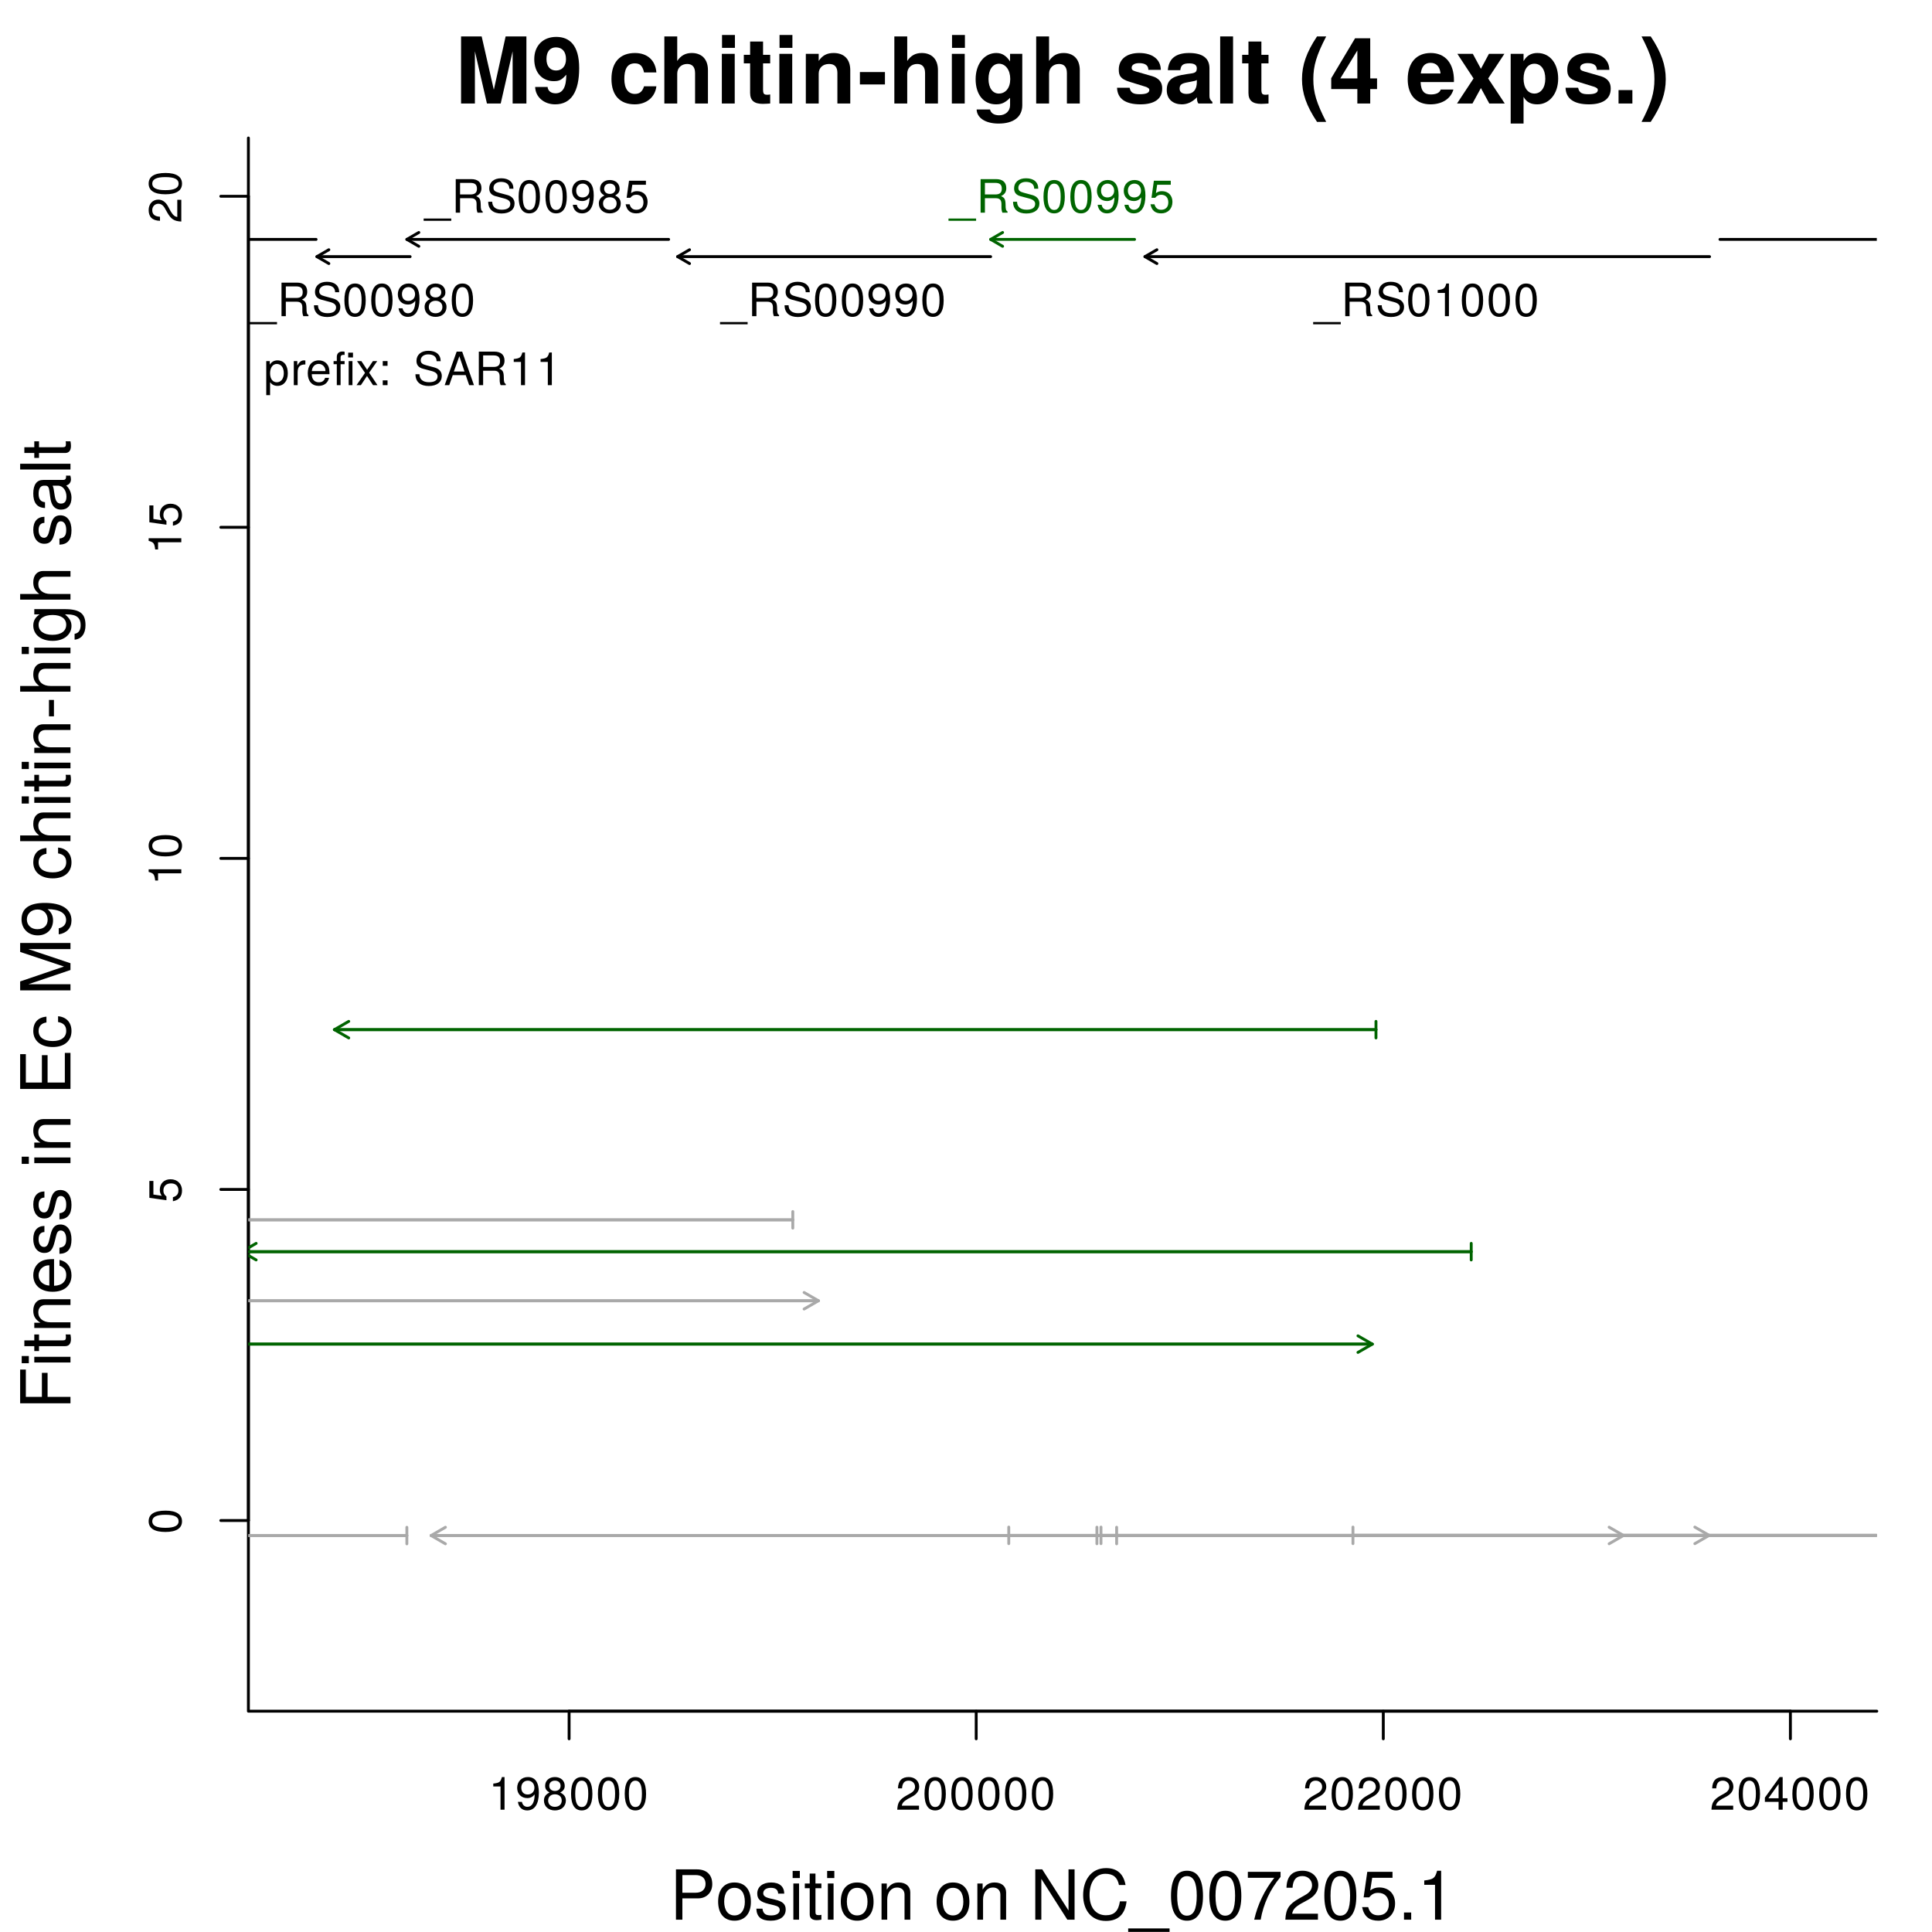 <?xml version="1.0" encoding="UTF-8"?>
<svg xmlns="http://www.w3.org/2000/svg" xmlns:xlink="http://www.w3.org/1999/xlink" width="504" height="504" viewBox="0 0 504 504">
<defs>
<g>
<g id="glyph-0-0">
<path d="M 4.156 0 L 4.156 -8.516 L 3.469 -8.516 C 3.094 -7.203 2.859 -7.016 1.219 -6.812 L 1.219 -6.062 L 3.109 -6.062 L 3.109 0 Z M 4.156 0 "/>
</g>
<g id="glyph-0-1">
<path d="M 6.109 -4.453 C 6.109 -7.109 5.188 -8.516 3.234 -8.516 C 1.625 -8.516 0.453 -7.359 0.453 -5.688 C 0.453 -4.109 1.531 -3.031 3.078 -3.031 C 3.875 -3.031 4.469 -3.328 5.016 -3.984 C 5 -1.906 4.328 -0.75 3.125 -0.75 C 2.375 -0.75 1.859 -1.219 1.688 -2.047 L 0.641 -2.047 C 0.844 -0.641 1.75 0.188 3.047 0.188 C 5.047 0.188 6.109 -1.516 6.109 -4.453 Z M 4.953 -5.719 C 4.953 -4.672 4.219 -3.969 3.188 -3.969 C 2.172 -3.969 1.531 -4.625 1.531 -5.766 C 1.531 -6.859 2.25 -7.578 3.234 -7.578 C 4.219 -7.578 4.953 -6.812 4.953 -5.719 Z M 4.953 -5.719 "/>
</g>
<g id="glyph-0-2">
<path d="M 6.156 -2.406 C 6.156 -3.344 5.672 -4.016 4.688 -4.469 C 5.562 -5 5.859 -5.438 5.859 -6.234 C 5.859 -7.578 4.812 -8.516 3.297 -8.516 C 1.797 -8.516 0.75 -7.578 0.75 -6.234 C 0.75 -5.453 1.031 -5.016 1.891 -4.469 C 0.922 -4.016 0.438 -3.344 0.438 -2.406 C 0.438 -0.859 1.625 0.188 3.297 0.188 C 4.984 0.188 6.156 -0.859 6.156 -2.406 Z M 4.781 -6.219 C 4.781 -5.422 4.188 -4.891 3.297 -4.891 C 2.406 -4.891 1.828 -5.422 1.828 -6.234 C 1.828 -7.047 2.406 -7.578 3.297 -7.578 C 4.203 -7.578 4.781 -7.047 4.781 -6.219 Z M 5.078 -2.391 C 5.078 -1.375 4.359 -0.75 3.281 -0.75 C 2.25 -0.75 1.531 -1.391 1.531 -2.391 C 1.531 -3.391 2.25 -4.016 3.297 -4.016 C 4.359 -4.016 5.078 -3.391 5.078 -2.391 Z M 5.078 -2.391 "/>
</g>
<g id="glyph-0-3">
<path d="M 6.078 -4.094 C 6.078 -7.047 5.141 -8.516 3.297 -8.516 C 1.469 -8.516 0.516 -7.016 0.516 -4.156 C 0.516 -1.297 1.469 0.188 3.297 0.188 C 5.094 0.188 6.078 -1.297 6.078 -4.094 Z M 5 -4.188 C 5 -1.781 4.453 -0.703 3.281 -0.703 C 2.156 -0.703 1.594 -1.828 1.594 -4.156 C 1.594 -6.484 2.156 -7.578 3.297 -7.578 C 4.438 -7.578 5 -6.469 5 -4.188 Z M 5 -4.188 "/>
</g>
<g id="glyph-0-4">
<path d="M 6.125 -6.016 C 6.125 -7.453 5.016 -8.516 3.406 -8.516 C 1.672 -8.516 0.656 -7.625 0.594 -5.562 L 1.656 -5.562 C 1.734 -6.984 2.328 -7.578 3.375 -7.578 C 4.328 -7.578 5.047 -6.906 5.047 -5.984 C 5.047 -5.312 4.656 -4.734 3.906 -4.312 L 2.797 -3.688 C 1.016 -2.672 0.5 -1.875 0.406 0 L 6.078 0 L 6.078 -1.047 L 1.594 -1.047 C 1.703 -1.734 2.094 -2.188 3.125 -2.797 L 4.328 -3.438 C 5.516 -4.078 6.125 -4.969 6.125 -6.016 Z M 6.125 -6.016 "/>
</g>
<g id="glyph-0-5">
<path d="M 6.234 -2.047 L 6.234 -2.984 L 4.984 -2.984 L 4.984 -8.516 L 4.203 -8.516 L 0.344 -3.156 L 0.344 -2.047 L 3.922 -2.047 L 3.922 0 L 4.984 0 L 4.984 -2.047 Z M 3.922 -2.984 L 1.266 -2.984 L 3.922 -6.703 Z M 3.922 -2.984 "/>
</g>
<g id="glyph-0-6">
<path d="M 6.938 2.125 L 6.938 1.531 L -0.266 1.531 L -0.266 2.125 Z M 6.938 2.125 "/>
</g>
<g id="glyph-0-7">
<path d="M 8.141 0 L 8.141 -0.281 C 7.734 -0.562 7.625 -0.875 7.625 -2.047 C 7.594 -3.484 7.375 -3.906 6.438 -4.312 C 7.422 -4.797 7.812 -5.406 7.812 -6.406 C 7.812 -7.922 6.859 -8.75 5.141 -8.75 L 1.109 -8.75 L 1.109 0 L 2.234 0 L 2.234 -3.766 L 5.109 -3.766 C 6.094 -3.766 6.562 -3.281 6.547 -2.203 L 6.547 -1.422 C 6.531 -0.891 6.641 -0.359 6.797 0 Z M 6.641 -6.25 C 6.641 -5.219 6.125 -4.75 4.938 -4.75 L 2.234 -4.75 L 2.234 -7.766 L 4.938 -7.766 C 6.188 -7.766 6.641 -7.234 6.641 -6.25 Z M 6.641 -6.25 "/>
</g>
<g id="glyph-0-8">
<path d="M 7.453 -2.406 C 7.453 -3.484 6.781 -4.266 5.594 -4.594 L 3.391 -5.188 C 2.344 -5.453 1.953 -5.812 1.953 -6.484 C 1.953 -7.375 2.734 -8.031 3.906 -8.031 C 5.297 -8.031 6.094 -7.391 6.094 -6.25 L 7.156 -6.25 C 7.156 -7.969 5.969 -8.969 3.953 -8.969 C 2.031 -8.969 0.844 -7.906 0.844 -6.328 C 0.844 -5.25 1.406 -4.578 2.562 -4.281 L 4.734 -3.703 C 5.828 -3.422 6.344 -2.969 6.344 -2.297 C 6.344 -1.328 5.609 -0.766 4.109 -0.766 C 2.453 -0.766 1.625 -1.594 1.625 -2.844 L 0.578 -2.844 C 0.578 -0.781 1.969 0.219 4.031 0.219 C 6.25 0.219 7.453 -0.844 7.453 -2.406 Z M 7.453 -2.406 "/>
</g>
<g id="glyph-0-9">
<path d="M 6.156 -2.812 C 6.156 -4.5 5.047 -5.609 3.406 -5.609 C 2.812 -5.609 2.328 -5.453 1.844 -5.094 L 2.172 -7.281 L 5.719 -7.281 L 5.719 -8.328 L 1.312 -8.328 L 0.688 -3.875 L 1.656 -3.875 C 2.141 -4.469 2.562 -4.672 3.219 -4.672 C 4.359 -4.672 5.078 -3.938 5.078 -2.672 C 5.078 -1.453 4.375 -0.75 3.219 -0.75 C 2.297 -0.75 1.734 -1.219 1.469 -2.188 L 0.422 -2.188 C 0.766 -0.484 1.734 0.188 3.234 0.188 C 4.953 0.188 6.156 -1.016 6.156 -2.812 Z M 6.156 -2.812 "/>
</g>
<g id="glyph-0-10">
<path d="M 6.281 -3.078 C 6.281 -5.203 5.25 -6.469 3.578 -6.469 C 2.719 -6.469 2.047 -6.078 1.578 -5.344 L 1.578 -6.281 L 0.656 -6.281 L 0.656 2.609 L 1.656 2.609 L 1.656 -0.75 C 2.188 -0.109 2.766 0.188 3.594 0.188 C 5.203 0.188 6.281 -1.078 6.281 -3.078 Z M 5.234 -3.109 C 5.234 -1.688 4.5 -0.75 3.406 -0.75 C 2.359 -0.75 1.656 -1.625 1.656 -3.094 C 1.656 -4.578 2.359 -5.531 3.406 -5.531 C 4.516 -5.531 5.234 -4.609 5.234 -3.109 Z M 5.234 -3.109 "/>
</g>
<g id="glyph-0-11">
<path d="M 3.859 -5.406 L 3.859 -6.438 C 3.688 -6.453 3.594 -6.469 3.469 -6.469 C 2.812 -6.469 2.328 -6.078 1.75 -5.141 L 1.75 -6.281 L 0.844 -6.281 L 0.844 0 L 1.844 0 L 1.844 -3.266 C 1.844 -4.688 2.297 -5.391 3.859 -5.406 Z M 3.859 -5.406 "/>
</g>
<g id="glyph-0-12">
<path d="M 6.156 -2.859 C 6.156 -3.766 6.078 -4.344 5.906 -4.812 C 5.5 -5.844 4.531 -6.469 3.359 -6.469 C 1.609 -6.469 0.484 -5.172 0.484 -3.109 C 0.484 -1.047 1.578 0.188 3.344 0.188 C 4.781 0.188 5.766 -0.641 6.031 -1.906 L 5.016 -1.906 C 4.734 -1.078 4.172 -0.75 3.375 -0.75 C 2.328 -0.75 1.547 -1.422 1.531 -2.859 Z M 5.094 -3.75 C 5.094 -3.75 5.094 -3.703 5.078 -3.672 L 1.547 -3.672 C 1.625 -4.781 2.344 -5.547 3.344 -5.547 C 4.328 -5.547 5.094 -4.734 5.094 -3.75 Z M 5.094 -3.75 "/>
</g>
<g id="glyph-0-13">
<path d="M 3.094 -5.469 L 3.094 -6.281 L 2.047 -6.281 L 2.047 -7.266 C 2.047 -7.688 2.297 -7.906 2.75 -7.906 C 2.828 -7.906 2.875 -7.906 3.094 -7.891 L 3.094 -8.719 C 2.875 -8.766 2.734 -8.781 2.531 -8.781 C 1.609 -8.781 1.062 -8.25 1.062 -7.359 L 1.062 -6.281 L 0.219 -6.281 L 0.219 -5.469 L 1.062 -5.469 L 1.062 0 L 2.047 0 L 2.047 -5.469 Z M 5.141 0 L 5.141 -6.281 L 4.156 -6.281 L 4.156 0 Z M 5.281 -7.234 L 5.281 -8.484 L 4.031 -8.484 L 4.031 -7.234 Z M 5.281 -7.234 "/>
</g>
<g id="glyph-0-14">
<path d="M 5.672 0 L 3.5 -3.25 L 5.609 -6.281 L 4.484 -6.281 L 2.969 -4.016 L 1.469 -6.281 L 0.328 -6.281 L 2.422 -3.203 L 0.203 0 L 1.344 0 L 2.938 -2.406 L 4.516 0 Z M 5.672 0 "/>
</g>
<g id="glyph-0-15">
<path d="M 2.297 0 L 2.297 -1.25 L 1.047 -1.25 L 1.047 0 Z M 2.297 -5.047 L 2.297 -6.281 L 1.047 -6.281 L 1.047 -5.047 Z M 2.297 -5.047 "/>
</g>
<g id="glyph-0-16">
</g>
<g id="glyph-0-17">
<path d="M 7.844 0 L 4.766 -8.75 L 3.328 -8.75 L 0.203 0 L 1.391 0 L 2.312 -2.625 L 5.688 -2.625 L 6.594 0 Z M 5.375 -3.562 L 2.594 -3.562 L 4.031 -7.547 Z M 5.375 -3.562 "/>
</g>
<g id="glyph-1-0">
<path d="M -4.094 -6.078 C -7.047 -6.078 -8.516 -5.141 -8.516 -3.297 C -8.516 -1.469 -7.016 -0.516 -4.156 -0.516 C -1.297 -0.516 0.188 -1.469 0.188 -3.297 C 0.188 -5.094 -1.297 -6.078 -4.094 -6.078 Z M -4.188 -5 C -1.781 -5 -0.703 -4.453 -0.703 -3.281 C -0.703 -2.156 -1.828 -1.594 -4.156 -1.594 C -6.484 -1.594 -7.578 -2.156 -7.578 -3.297 C -7.578 -4.438 -6.469 -5 -4.188 -5 Z M -4.188 -5 "/>
</g>
<g id="glyph-1-1">
<path d="M -2.812 -6.156 C -4.5 -6.156 -5.609 -5.047 -5.609 -3.406 C -5.609 -2.812 -5.453 -2.328 -5.094 -1.844 L -7.281 -2.172 L -7.281 -5.719 L -8.328 -5.719 L -8.328 -1.312 L -3.875 -0.688 L -3.875 -1.656 C -4.469 -2.141 -4.672 -2.562 -4.672 -3.219 C -4.672 -4.359 -3.938 -5.078 -2.672 -5.078 C -1.453 -5.078 -0.75 -4.375 -0.75 -3.219 C -0.75 -2.297 -1.219 -1.734 -2.188 -1.469 L -2.188 -0.422 C -0.484 -0.766 0.188 -1.734 0.188 -3.234 C 0.188 -4.953 -1.016 -6.156 -2.812 -6.156 Z M -2.812 -6.156 "/>
</g>
<g id="glyph-1-2">
<path d="M 0 -4.156 L -8.516 -4.156 L -8.516 -3.469 C -7.203 -3.094 -7.016 -2.859 -6.812 -1.219 L -6.062 -1.219 L -6.062 -3.109 L 0 -3.109 Z M 0 -4.156 "/>
</g>
<g id="glyph-1-3">
<path d="M -6.016 -6.125 C -7.453 -6.125 -8.516 -5.016 -8.516 -3.406 C -8.516 -1.672 -7.625 -0.656 -5.562 -0.594 L -5.562 -1.656 C -6.984 -1.734 -7.578 -2.328 -7.578 -3.375 C -7.578 -4.328 -6.906 -5.047 -5.984 -5.047 C -5.312 -5.047 -4.734 -4.656 -4.312 -3.906 L -3.688 -2.797 C -2.672 -1.016 -1.875 -0.5 0 -0.406 L 0 -6.078 L -1.047 -6.078 L -1.047 -1.594 C -1.734 -1.703 -2.188 -2.094 -2.797 -3.125 L -3.438 -4.328 C -4.078 -5.516 -4.969 -6.125 -6.016 -6.125 Z M -6.016 -6.125 "/>
</g>
<g id="glyph-2-0">
<path d="M 18.625 0 L 18.625 -17.5 L 13.203 -17.5 L 10.125 -3.578 L 6.953 -17.5 L 1.578 -17.5 L 1.578 0 L 5.188 0 L 5.188 -13.625 L 8.328 0 L 11.922 0 L 15.031 -13.625 L 15.031 0 Z M 18.625 0 "/>
</g>
<g id="glyph-2-1">
<path d="M 12.391 -9.234 C 12.391 -15.188 9.891 -17.375 6.406 -17.375 C 3 -17.375 0.672 -15.125 0.672 -11.562 C 0.672 -8.062 2.734 -5.828 5.766 -5.828 C 7.266 -5.828 7.844 -6.188 9.031 -7.516 C 9.031 -4.266 8.109 -2.656 6.219 -2.656 C 5.047 -2.656 4.219 -3.312 4.156 -4.312 L 0.906 -4.312 C 0.984 -1.703 3.188 0.219 6.125 0.219 C 10.391 0.219 12.391 -3.219 12.391 -9.234 Z M 8.953 -11.562 C 8.953 -9.703 7.891 -8.609 6.359 -8.609 C 4.828 -8.609 3.859 -9.672 3.859 -11.609 C 3.859 -13.578 4.828 -14.641 6.312 -14.641 C 7.938 -14.641 8.953 -13.562 8.953 -11.562 Z M 8.953 -11.562 "/>
</g>
<g id="glyph-2-2">
</g>
<g id="glyph-2-3">
<path d="M 12.531 -4.484 L 9.312 -4.484 C 8.875 -3.141 8.203 -2.5 6.906 -2.5 C 5.203 -2.5 4.172 -3.859 4.172 -6.391 C 4.172 -8.766 4.797 -10.469 6.906 -10.469 C 8.281 -10.469 8.922 -9.812 9.312 -8.109 L 12.531 -8.109 C 12.281 -11.281 10.172 -13.172 6.938 -13.172 C 3.078 -13.172 0.812 -10.797 0.812 -6.391 C 0.812 -2.109 3.047 0.219 6.891 0.219 C 10.031 0.219 12.219 -1.734 12.531 -4.484 Z M 12.531 -4.484 "/>
</g>
<g id="glyph-2-4">
<path d="M 12.984 0 L 12.984 -8.688 C 12.984 -11.719 11.203 -13.172 8.766 -13.172 C 7.109 -13.172 5.906 -12.5 4.969 -11.094 L 4.969 -17.5 L 1.609 -17.5 L 1.609 0 L 4.969 0 L 4.969 -7.781 C 4.969 -9.266 6.047 -10.312 7.562 -10.312 C 8.766 -10.312 9.625 -9.672 9.625 -7.922 L 9.625 0 Z M 12.984 0 "/>
</g>
<g id="glyph-2-5">
<path d="M 4.969 0 L 4.969 -12.953 L 1.609 -12.953 L 1.609 0 Z M 5.016 -14.516 L 5.016 -17.875 L 1.656 -17.875 L 1.656 -14.516 Z M 5.016 -14.516 "/>
</g>
<g id="glyph-2-6">
<path d="M 7.219 0 L 7.219 -2.359 C 6.891 -2.297 6.703 -2.281 6.453 -2.281 C 5.562 -2.281 5.359 -2.547 5.359 -3.703 L 5.359 -10.469 L 7.219 -10.469 L 7.219 -12.703 L 5.359 -12.703 L 5.359 -16.172 L 1.984 -16.172 L 1.984 -12.703 L 0.344 -12.703 L 0.344 -10.469 L 1.984 -10.469 L 1.984 -2.781 C 1.984 -0.75 3.078 0.094 5.281 0.094 C 6.031 0.094 6.625 0.031 7.219 0 Z M 7.219 0 "/>
</g>
<g id="glyph-2-7">
<path d="M 13.109 0 L 13.109 -8.688 C 13.109 -11.547 11.516 -13.172 8.766 -13.172 C 7.016 -13.172 5.828 -12.531 4.875 -11.094 L 4.875 -12.953 L 1.516 -12.953 L 1.516 0 L 4.875 0 L 4.875 -7.781 C 4.875 -9.312 5.953 -10.312 7.578 -10.312 C 9.031 -10.312 9.75 -9.531 9.75 -7.984 L 9.75 0 Z M 13.109 0 "/>
</g>
<g id="glyph-2-8">
<path d="M 7.156 -4.969 L 7.156 -8.203 L 0.625 -8.203 L 0.625 -4.969 Z M 7.156 -4.969 "/>
</g>
<g id="glyph-2-9">
<path d="M 12.984 0.438 L 12.984 -12.953 L 9.797 -12.953 L 9.797 -10.969 C 8.781 -12.5 7.688 -13.172 6.188 -13.172 C 3.125 -13.172 0.812 -10.344 0.812 -6.344 C 0.812 -2.297 2.922 0.219 6.125 0.219 C 7.625 0.219 8.547 -0.234 9.797 -1.484 L 9.797 0.438 C 9.797 1.984 8.609 3.078 6.938 3.078 C 5.656 3.078 4.828 2.547 4.562 1.562 L 1.078 1.562 C 1.125 3.672 3.266 5.234 6.812 5.234 C 10.734 5.234 12.984 3.484 12.984 0.438 Z M 9.844 -6.391 C 9.844 -4.031 8.609 -2.594 6.859 -2.594 C 5.281 -2.594 4.172 -4.031 4.172 -6.391 C 4.172 -8.828 5.281 -10.375 6.906 -10.375 C 8.594 -10.375 9.844 -8.781 9.844 -6.391 Z M 9.844 -6.391 "/>
</g>
<g id="glyph-2-10">
<path d="M 12.484 -3.844 L 12.484 -4.016 C 12.484 -5.5 11.641 -6.594 9.938 -7.109 L 5.688 -8.328 C 4.75 -8.594 4.516 -8.812 4.516 -9.344 C 4.516 -10.062 5.281 -10.531 6.453 -10.531 C 8.062 -10.531 8.859 -9.953 8.875 -8.781 L 12.125 -8.781 C 12.078 -11.516 9.953 -13.172 6.484 -13.172 C 3.188 -13.172 1.156 -11.516 1.156 -8.859 C 1.156 -7.266 1.578 -6.406 3.984 -5.656 L 7.984 -4.422 C 8.828 -4.156 9.125 -3.891 9.125 -3.531 C 9.125 -2.734 8.188 -2.422 6.625 -2.422 C 5.094 -2.422 4.266 -2.719 3.984 -4.109 L 0.703 -4.109 C 0.797 -1.266 2.875 0.219 6.812 0.219 C 10.469 0.219 12.484 -1.219 12.484 -3.844 Z M 12.484 -3.844 "/>
</g>
<g id="glyph-2-11">
<path d="M 12.578 0 L 12.578 -0.406 C 11.969 -0.953 11.812 -1.312 11.812 -1.984 L 11.812 -9.188 C 11.812 -11.828 10.016 -13.172 6.5 -13.172 C 3 -13.172 1.172 -11.688 0.953 -8.688 L 4.203 -8.688 C 4.375 -10.031 4.922 -10.469 6.578 -10.469 C 7.875 -10.469 8.516 -10.031 8.516 -9.172 C 8.516 -7.797 7.516 -7.938 5.828 -7.656 L 4.484 -7.422 C 1.922 -6.953 0.672 -5.859 0.672 -3.5 C 0.672 -0.984 2.453 0.219 4.609 0.219 C 6.047 0.219 7.375 -0.406 8.547 -1.625 C 8.547 -0.953 8.609 -0.391 8.922 0 Z M 8.516 -5.547 C 8.516 -3.594 7.562 -2.5 5.859 -2.5 C 4.734 -2.5 4.031 -2.922 4.031 -3.891 C 4.031 -4.875 4.562 -5.234 5.953 -5.5 L 7.109 -5.719 C 7.984 -5.875 8.141 -5.922 8.516 -6.125 Z M 8.516 -5.547 "/>
</g>
<g id="glyph-2-12">
<path d="M 4.969 0 L 4.969 -17.5 L 1.609 -17.5 L 1.609 0 Z M 4.969 0 "/>
</g>
<g id="glyph-2-13">
<path d="M 7.266 4.797 C 4.734 -0.141 3.906 -2.828 3.906 -6.359 C 3.906 -9.859 4.734 -12.594 7.266 -17.5 L 4.875 -17.5 C 2.109 -13.344 0.953 -10.031 0.953 -6.359 C 0.953 -2.656 2.109 0.641 4.875 4.797 Z M 7.266 4.797 "/>
</g>
<g id="glyph-2-14">
<path d="M 12.531 -3.766 L 12.531 -6.547 L 10.75 -6.547 L 10.75 -17.016 L 6.797 -17.016 L 0.578 -6.594 L 0.578 -3.766 L 7.391 -3.766 L 7.391 0 L 10.75 0 L 10.75 -3.766 Z M 7.391 -6.547 L 2.953 -6.547 L 7.391 -13.828 Z M 7.391 -6.547 "/>
</g>
<g id="glyph-2-15">
<path d="M 12.594 -6 C 12.594 -10.469 10.344 -13.172 6.531 -13.172 C 2.812 -13.172 0.531 -10.656 0.531 -6.312 C 0.531 -2.156 2.781 0.219 6.453 0.219 C 9.359 0.219 11.719 -1.109 12.453 -3.641 L 9.141 -3.641 C 8.859 -2.719 7.797 -2.359 6.578 -2.359 C 4.984 -2.359 3.984 -3.078 3.891 -5.594 L 12.578 -5.594 Z M 9.094 -7.828 L 3.938 -7.828 C 4.156 -9.625 4.984 -10.609 6.484 -10.609 C 7.922 -10.609 8.922 -9.672 9.094 -7.828 Z M 9.094 -7.828 "/>
</g>
<g id="glyph-2-16">
<path d="M 12.844 0 L 8.516 -6.531 L 12.75 -12.953 L 8.719 -12.953 L 6.625 -9.047 L 4.516 -12.953 L 0.484 -12.953 L 4.703 -6.531 L 0.391 0 L 4.422 0 L 6.625 -4.031 L 8.812 0 Z M 12.844 0 "/>
</g>
<g id="glyph-2-17">
<path d="M 13.781 -6.484 C 13.781 -10.312 11.734 -13.172 8.359 -13.172 C 6.719 -13.172 5.562 -12.484 4.75 -11.047 L 4.75 -12.953 L 1.391 -12.953 L 1.391 5.234 L 4.75 5.234 L 4.75 -1.734 C 5.562 -0.281 6.719 0.219 8.359 0.219 C 11.469 0.219 13.781 -2.547 13.781 -6.484 Z M 10.422 -6.438 C 10.422 -4.078 9.234 -2.594 7.578 -2.594 C 5.906 -2.594 4.75 -4.062 4.75 -6.484 C 4.75 -8.906 5.906 -10.375 7.578 -10.375 C 9.281 -10.375 10.422 -8.906 10.422 -6.438 Z M 10.422 -6.438 "/>
</g>
<g id="glyph-2-18">
<path d="M 5.141 0 L 5.141 -3.5 L 1.531 -3.5 L 1.531 0 Z M 5.141 0 "/>
</g>
<g id="glyph-2-19">
<path d="M 6.844 -6.344 C 6.844 -10.031 5.688 -13.344 2.922 -17.5 L 0.531 -17.5 C 3.078 -12.547 3.891 -9.859 3.891 -6.344 C 3.891 -2.828 3.078 -0.094 0.531 4.797 L 2.922 4.797 C 5.688 0.641 6.844 -2.656 6.844 -6.344 Z M 6.844 -6.344 "/>
</g>
<g id="glyph-3-0">
<path d="M 11.109 -9.266 C 11.109 -11.734 9.641 -13.125 7.062 -13.125 L 1.641 -13.125 L 1.641 0 L 3.312 0 L 3.312 -5.562 L 7.438 -5.562 C 9.594 -5.562 11.109 -7.094 11.109 -9.266 Z M 9.359 -9.344 C 9.359 -7.906 8.406 -7.031 6.797 -7.031 L 3.312 -7.031 L 3.312 -11.641 L 6.797 -11.641 C 8.406 -11.641 9.359 -10.781 9.359 -9.344 Z M 9.359 -9.344 "/>
</g>
<g id="glyph-3-1">
<path d="M 9.188 -4.641 C 9.188 -7.906 7.609 -9.703 4.891 -9.703 C 2.25 -9.703 0.641 -7.891 0.641 -4.719 C 0.641 -1.547 2.234 0.266 4.906 0.266 C 7.562 0.266 9.188 -1.547 9.188 -4.641 Z M 7.609 -4.656 C 7.609 -2.453 6.562 -1.109 4.906 -1.109 C 3.234 -1.109 2.219 -2.438 2.219 -4.719 C 2.219 -6.984 3.234 -8.312 4.906 -8.312 C 6.609 -8.312 7.609 -7 7.609 -4.656 Z M 7.609 -4.656 "/>
</g>
<g id="glyph-3-2">
<path d="M 8.266 -2.641 C 8.266 -4.047 7.469 -4.75 5.594 -5.203 L 4.156 -5.547 C 2.938 -5.828 2.406 -6.234 2.406 -6.891 C 2.406 -7.766 3.188 -8.312 4.406 -8.312 C 5.609 -8.312 6.266 -7.797 6.297 -6.797 L 7.891 -6.797 C 7.859 -8.656 6.641 -9.703 4.469 -9.703 C 2.266 -9.703 0.844 -8.562 0.844 -6.828 C 0.844 -5.344 1.609 -4.641 3.828 -4.109 L 5.234 -3.766 C 6.281 -3.516 6.703 -3.203 6.703 -2.516 C 6.703 -1.641 5.812 -1.109 4.5 -1.109 C 3.156 -1.109 2.391 -1.438 2.203 -2.875 L 0.609 -2.875 C 0.688 -0.703 1.906 0.266 4.375 0.266 C 6.75 0.266 8.266 -0.828 8.266 -2.641 Z M 8.266 -2.641 "/>
</g>
<g id="glyph-3-3">
<path d="M 2.75 0 L 2.75 -9.438 L 1.266 -9.438 L 1.266 0 Z M 2.953 -10.859 L 2.953 -12.719 L 1.078 -12.719 L 1.078 -10.859 Z M 2.953 -10.859 "/>
</g>
<g id="glyph-3-4">
<path d="M 4.578 0 L 4.578 -1.266 C 4.375 -1.203 4.141 -1.188 3.859 -1.188 C 3.203 -1.188 3.031 -1.375 3.031 -2.031 L 3.031 -8.203 L 4.578 -8.203 L 4.578 -9.438 L 3.031 -9.438 L 3.031 -12.031 L 1.531 -12.031 L 1.531 -9.438 L 0.25 -9.438 L 0.25 -8.203 L 1.531 -8.203 L 1.531 -1.375 C 1.531 -0.406 2.172 0.125 3.344 0.125 C 3.703 0.125 4.062 0.094 4.578 0 Z M 4.578 0 "/>
</g>
<g id="glyph-3-5">
<path d="M 8.766 0 L 8.766 -7.125 C 8.766 -8.688 7.594 -9.703 5.781 -9.703 C 4.375 -9.703 3.469 -9.156 2.641 -7.844 L 2.641 -9.438 L 1.266 -9.438 L 1.266 0 L 2.75 0 L 2.75 -5.203 C 2.75 -7.125 3.797 -8.391 5.328 -8.391 C 6.516 -8.391 7.266 -7.672 7.266 -6.531 L 7.266 0 Z M 8.766 0 "/>
</g>
<g id="glyph-3-6">
</g>
<g id="glyph-3-7">
<path d="M 11.625 0 L 11.625 -13.125 L 10.047 -13.125 L 10.047 -2.391 L 3.188 -13.125 L 1.375 -13.125 L 1.375 0 L 2.953 0 L 2.953 -10.641 L 9.734 0 Z M 11.625 0 "/>
</g>
<g id="glyph-3-8">
<path d="M 12.188 -4.781 L 10.453 -4.781 C 10.062 -2.297 9.016 -1.156 6.797 -1.156 C 4.188 -1.156 2.531 -3.156 2.531 -6.422 C 2.531 -9.797 4.125 -11.969 6.656 -11.969 C 8.719 -11.969 9.797 -11.047 10.203 -9.047 L 11.922 -9.047 C 11.391 -11.938 9.734 -13.453 6.859 -13.453 C 2.875 -13.453 0.859 -10.234 0.859 -6.406 C 0.859 -2.578 2.938 0.328 6.781 0.328 C 9.984 0.328 11.797 -1.375 12.188 -4.781 Z M 12.188 -4.781 "/>
</g>
<g id="glyph-3-9">
<path d="M 10.406 3.188 L 10.406 2.281 L -0.391 2.281 L -0.391 3.188 Z M 10.406 3.188 "/>
</g>
<g id="glyph-3-10">
<path d="M 9.125 -6.141 C 9.125 -10.562 7.719 -12.766 4.953 -12.766 C 2.203 -12.766 0.781 -10.531 0.781 -6.25 C 0.781 -1.938 2.219 0.266 4.953 0.266 C 7.656 0.266 9.125 -1.938 9.125 -6.141 Z M 7.5 -6.281 C 7.5 -2.656 6.672 -1.047 4.906 -1.047 C 3.234 -1.047 2.391 -2.734 2.391 -6.234 C 2.391 -9.719 3.234 -11.359 4.953 -11.359 C 6.656 -11.359 7.5 -9.703 7.5 -6.281 Z M 7.5 -6.281 "/>
</g>
<g id="glyph-3-11">
<path d="M 9.359 -11.156 L 9.359 -12.484 L 0.828 -12.484 L 0.828 -10.922 L 7.719 -10.922 C 5.188 -7.719 3.391 -4 2.484 0 L 4.172 0 C 4.875 -4.125 6.672 -7.969 9.359 -11.156 Z M 9.359 -11.156 "/>
</g>
<g id="glyph-3-12">
<path d="M 9.203 -9.016 C 9.203 -11.172 7.531 -12.766 5.109 -12.766 C 2.5 -12.766 0.984 -11.438 0.906 -8.328 L 2.484 -8.328 C 2.609 -10.469 3.484 -11.375 5.062 -11.375 C 6.5 -11.375 7.578 -10.344 7.578 -8.984 C 7.578 -7.969 6.984 -7.109 5.844 -6.469 L 4.188 -5.531 C 1.531 -4.016 0.75 -2.812 0.609 0 L 9.109 0 L 9.109 -1.562 L 2.391 -1.562 C 2.562 -2.609 3.125 -3.281 4.703 -4.188 L 6.5 -5.172 C 8.281 -6.125 9.203 -7.453 9.203 -9.016 Z M 9.203 -9.016 "/>
</g>
<g id="glyph-3-13">
<path d="M 9.234 -4.234 C 9.234 -6.75 7.562 -8.406 5.109 -8.406 C 4.219 -8.406 3.484 -8.172 2.75 -7.625 L 3.266 -10.922 L 8.562 -10.922 L 8.562 -12.484 L 1.984 -12.484 L 1.031 -5.812 L 2.484 -5.812 C 3.219 -6.703 3.828 -7 4.828 -7 C 6.531 -7 7.609 -5.906 7.609 -4.016 C 7.609 -2.172 6.547 -1.141 4.828 -1.141 C 3.438 -1.141 2.594 -1.844 2.219 -3.281 L 0.625 -3.281 C 1.156 -0.734 2.594 0.266 4.859 0.266 C 7.438 0.266 9.234 -1.531 9.234 -4.234 Z M 9.234 -4.234 "/>
</g>
<g id="glyph-3-14">
<path d="M 3.438 0 L 3.438 -1.875 L 1.562 -1.875 L 1.562 0 Z M 3.438 0 "/>
</g>
<g id="glyph-3-15">
<path d="M 6.25 0 L 6.25 -12.766 L 5.203 -12.766 C 4.641 -10.797 4.281 -10.531 1.844 -10.219 L 1.844 -9.094 L 4.656 -9.094 L 4.656 0 Z M 6.25 0 "/>
</g>
<g id="glyph-4-0">
<path d="M -11.641 -10.422 L -13.125 -10.422 L -13.125 -1.625 L 0 -1.625 L 0 -3.297 L -5.969 -3.297 L -5.969 -9.562 L -7.453 -9.562 L -7.453 -3.297 L -11.641 -3.297 Z M -11.641 -10.422 "/>
</g>
<g id="glyph-4-1">
<path d="M 0 -2.75 L -9.438 -2.75 L -9.438 -1.266 L 0 -1.266 Z M -10.859 -2.953 L -12.719 -2.953 L -12.719 -1.078 L -10.859 -1.078 Z M -10.859 -2.953 "/>
</g>
<g id="glyph-4-2">
<path d="M 0 -4.578 L -1.266 -4.578 C -1.203 -4.375 -1.188 -4.141 -1.188 -3.859 C -1.188 -3.203 -1.375 -3.031 -2.031 -3.031 L -8.203 -3.031 L -8.203 -4.578 L -9.438 -4.578 L -9.438 -3.031 L -12.031 -3.031 L -12.031 -1.531 L -9.438 -1.531 L -9.438 -0.25 L -8.203 -0.25 L -8.203 -1.531 L -1.375 -1.531 C -0.406 -1.531 0.125 -2.172 0.125 -3.344 C 0.125 -3.703 0.094 -4.062 0 -4.578 Z M 0 -4.578 "/>
</g>
<g id="glyph-4-3">
<path d="M 0 -8.766 L -7.125 -8.766 C -8.688 -8.766 -9.703 -7.594 -9.703 -5.781 C -9.703 -4.375 -9.156 -3.469 -7.844 -2.641 L -9.438 -2.641 L -9.438 -1.266 L 0 -1.266 L 0 -2.75 L -5.203 -2.75 C -7.125 -2.75 -8.391 -3.797 -8.391 -5.328 C -8.391 -6.516 -7.672 -7.266 -6.531 -7.266 L 0 -7.266 Z M 0 -8.766 "/>
</g>
<g id="glyph-4-4">
<path d="M -4.281 -9.234 C -5.656 -9.234 -6.516 -9.125 -7.219 -8.859 C -8.766 -8.25 -9.703 -6.797 -9.703 -5.047 C -9.703 -2.406 -7.766 -0.719 -4.656 -0.719 C -1.562 -0.719 0.266 -2.359 0.266 -5 C 0.266 -7.156 -0.953 -8.656 -2.859 -9.031 L -2.859 -7.531 C -1.625 -7.109 -1.109 -6.266 -1.109 -5.062 C -1.109 -3.484 -2.125 -2.328 -4.281 -2.281 Z M -5.609 -7.625 C -5.609 -7.625 -5.547 -7.625 -5.516 -7.609 L -5.516 -2.328 C -7.188 -2.453 -8.312 -3.516 -8.312 -5.016 C -8.312 -6.5 -7.094 -7.625 -5.609 -7.625 Z M -5.609 -7.625 "/>
</g>
<g id="glyph-4-5">
<path d="M -2.641 -8.266 C -4.047 -8.266 -4.75 -7.469 -5.203 -5.594 L -5.547 -4.156 C -5.828 -2.938 -6.234 -2.406 -6.891 -2.406 C -7.766 -2.406 -8.312 -3.188 -8.312 -4.406 C -8.312 -5.609 -7.797 -6.266 -6.797 -6.297 L -6.797 -7.891 C -8.656 -7.859 -9.703 -6.641 -9.703 -4.469 C -9.703 -2.266 -8.562 -0.844 -6.828 -0.844 C -5.344 -0.844 -4.641 -1.609 -4.109 -3.828 L -3.766 -5.234 C -3.516 -6.281 -3.203 -6.703 -2.516 -6.703 C -1.641 -6.703 -1.109 -5.812 -1.109 -4.5 C -1.109 -3.156 -1.438 -2.391 -2.875 -2.203 L -2.875 -0.609 C -0.703 -0.688 0.266 -1.906 0.266 -4.375 C 0.266 -6.75 -0.828 -8.266 -2.641 -8.266 Z M -2.641 -8.266 "/>
</g>
<g id="glyph-4-6">
</g>
<g id="glyph-4-7">
<path d="M 0 -11.031 L -1.469 -11.031 L -1.469 -3.297 L -5.969 -3.297 L -5.969 -10.438 L -7.453 -10.438 L -7.453 -3.297 L -11.641 -3.297 L -11.641 -10.703 L -13.125 -10.703 L -13.125 -1.625 L 0 -1.625 Z M 0 -11.031 "/>
</g>
<g id="glyph-4-8">
<path d="M -3.234 -8.594 L -3.234 -7.078 C -1.734 -6.828 -1.109 -6.047 -1.109 -4.766 C -1.109 -3.109 -2.391 -2.125 -4.625 -2.125 C -6.984 -2.125 -8.312 -3.094 -8.312 -4.734 C -8.312 -6 -7.578 -6.781 -6.266 -6.969 L -6.266 -8.484 C -8.562 -8.297 -9.703 -6.859 -9.703 -4.75 C -9.703 -2.219 -7.766 -0.562 -4.625 -0.562 C -1.578 -0.562 0.266 -2.172 0.266 -4.734 C 0.266 -6.984 -1.078 -8.406 -3.234 -8.594 Z M -3.234 -8.594 "/>
</g>
<g id="glyph-4-9">
<path d="M 0 -13.703 L -13.125 -13.703 L -13.125 -11.375 L -1.688 -7.562 L -13.125 -3.672 L -13.125 -1.344 L 0 -1.344 L 0 -2.938 L -11 -2.938 L 0 -6.656 L 0 -8.422 L -11 -12.109 L 0 -12.109 Z M 0 -13.703 "/>
</g>
<g id="glyph-4-10">
<path d="M -6.672 -9.156 C -10.672 -9.156 -12.766 -7.781 -12.766 -4.859 C -12.766 -2.438 -11.031 -0.688 -8.531 -0.688 C -6.156 -0.688 -4.547 -2.297 -4.547 -4.609 C -4.547 -5.812 -4.984 -6.703 -5.969 -7.531 C -2.859 -7.5 -1.141 -6.5 -1.141 -4.688 C -1.141 -3.562 -1.844 -2.797 -3.062 -2.531 L -3.062 -0.953 C -0.969 -1.266 0.266 -2.625 0.266 -4.578 C 0.266 -7.562 -2.266 -9.156 -6.672 -9.156 Z M -8.562 -7.438 C -7 -7.438 -5.953 -6.344 -5.953 -4.781 C -5.953 -3.266 -6.953 -2.297 -8.656 -2.297 C -10.281 -2.297 -11.375 -3.391 -11.375 -4.844 C -11.375 -6.312 -10.219 -7.438 -8.562 -7.438 Z M -8.562 -7.438 "/>
</g>
<g id="glyph-4-11">
<path d="M 0 -8.75 L -7.125 -8.75 C -8.719 -8.75 -9.703 -7.609 -9.703 -5.781 C -9.703 -4.453 -9.281 -3.641 -8.141 -2.75 L -13.125 -2.75 L -13.125 -1.266 L 0 -1.266 L 0 -2.75 L -5.203 -2.75 C -7.125 -2.75 -8.391 -3.766 -8.391 -5.312 C -8.391 -6.375 -7.781 -7.25 -6.531 -7.25 L 0 -7.25 Z M 0 -8.75 "/>
</g>
<g id="glyph-4-12">
<path d="M -4.312 -5.109 L -5.609 -5.109 L -5.609 -0.828 L -4.312 -0.828 Z M -4.312 -5.109 "/>
</g>
<g id="glyph-4-13">
<path d="M -1.547 -8.797 L -9.438 -8.797 L -9.438 -7.422 L -8.062 -7.422 C -9.188 -6.656 -9.703 -5.734 -9.703 -4.531 C -9.703 -2.141 -7.688 -0.516 -4.625 -0.516 C -1.656 -0.516 0.266 -2.203 0.266 -4.406 C 0.266 -5.594 -0.234 -6.422 -1.422 -7.422 L -0.797 -7.422 C 1.703 -7.422 2.656 -6.391 2.656 -4.641 C 2.656 -3.453 2.234 -2.531 1.078 -2.359 L 1.078 -0.828 C 2.859 -0.984 3.922 -2.375 3.922 -4.594 C 3.922 -7.547 2.609 -8.797 -1.547 -8.797 Z M -4.656 -7.266 C -2.406 -7.266 -1.109 -6.297 -1.109 -4.719 C -1.109 -3.078 -2.438 -2.094 -4.719 -2.094 C -6.984 -2.094 -8.312 -3.094 -8.312 -4.703 C -8.312 -6.312 -6.953 -7.266 -4.656 -7.266 Z M -4.656 -7.266 "/>
</g>
<g id="glyph-4-14">
<path d="M -0.031 -9.625 L -1.172 -9.625 C -1.141 -9.469 -1.141 -9.391 -1.141 -9.312 C -1.141 -8.781 -1.406 -8.5 -1.875 -8.5 L -7.125 -8.5 C -8.797 -8.5 -9.703 -7.266 -9.703 -4.953 C -9.703 -2.656 -8.812 -1.266 -6.641 -1.172 L -6.641 -2.688 C -7.797 -2.812 -8.312 -3.484 -8.312 -4.891 C -8.312 -6.25 -7.812 -7 -6.906 -7 L -6.516 -7 C -5.891 -7 -5.609 -6.625 -5.469 -5.438 C -5.203 -3.312 -5.125 -2.984 -4.891 -2.406 C -4.453 -1.312 -3.594 -0.75 -2.453 -0.75 C -0.734 -0.75 0.266 -1.938 0.266 -3.859 C 0.266 -5.062 -0.234 -6.234 -1.109 -7.062 C -0.391 -7.219 0.125 -7.859 0.125 -8.609 C 0.125 -8.906 0.094 -9.141 -0.031 -9.625 Z M -3.266 -7 C -1.906 -7 -1.047 -5.641 -1.047 -4.172 C -1.047 -3 -1.453 -2.328 -2.484 -2.328 C -3.469 -2.328 -3.906 -2.984 -4.141 -4.594 C -4.359 -6.172 -4.422 -6.5 -4.656 -7 Z M -3.266 -7 "/>
</g>
<g id="glyph-4-15">
<path d="M 0 -2.719 L -13.125 -2.719 L -13.125 -1.219 L 0 -1.219 Z M 0 -2.719 "/>
</g>
</g>
<clipPath id="clip-0">
<path clip-rule="nonzero" d="M 64.801 317 L 208 317 L 208 319 L 64.801 319 Z M 64.801 317 "/>
</clipPath>
<clipPath id="clip-1">
<path clip-rule="nonzero" d="M 64.801 338 L 214 338 L 214 340 L 64.801 340 Z M 64.801 338 "/>
</clipPath>
<clipPath id="clip-2">
<path clip-rule="nonzero" d="M 64.801 400 L 107 400 L 107 401 L 64.801 401 Z M 64.801 400 "/>
</clipPath>
<clipPath id="clip-3">
<path clip-rule="nonzero" d="M 352 400 L 489.602 400 L 489.602 401 L 352 401 Z M 352 400 "/>
</clipPath>
<clipPath id="clip-4">
<path clip-rule="nonzero" d="M 64.801 350 L 359 350 L 359 352 L 64.801 352 Z M 64.801 350 "/>
</clipPath>
<clipPath id="clip-5">
<path clip-rule="nonzero" d="M 286 400 L 489.602 400 L 489.602 401 L 286 401 Z M 286 400 "/>
</clipPath>
<clipPath id="clip-6">
<path clip-rule="nonzero" d="M 64.801 326 L 385 326 L 385 327 L 64.801 327 Z M 64.801 326 "/>
</clipPath>
<clipPath id="clip-7">
<path clip-rule="nonzero" d="M 64.801 323 L 68 323 L 68 330 L 64.801 330 Z M 64.801 323 "/>
</clipPath>
<clipPath id="clip-8">
<path clip-rule="nonzero" d="M 64.801 317 L 208 317 L 208 319 L 64.801 319 Z M 64.801 317 "/>
</clipPath>
<clipPath id="clip-9">
<path clip-rule="nonzero" d="M 64.801 338 L 214 338 L 214 340 L 64.801 340 Z M 64.801 338 "/>
</clipPath>
<clipPath id="clip-10">
<path clip-rule="nonzero" d="M 64.801 400 L 107 400 L 107 401 L 64.801 401 Z M 64.801 400 "/>
</clipPath>
<clipPath id="clip-11">
<path clip-rule="nonzero" d="M 352 400 L 489.602 400 L 489.602 401 L 352 401 Z M 352 400 "/>
</clipPath>
<clipPath id="clip-12">
<path clip-rule="nonzero" d="M 64.801 350 L 359 350 L 359 352 L 64.801 352 Z M 64.801 350 "/>
</clipPath>
<clipPath id="clip-13">
<path clip-rule="nonzero" d="M 286 400 L 489.602 400 L 489.602 401 L 286 401 Z M 286 400 "/>
</clipPath>
<clipPath id="clip-14">
<path clip-rule="nonzero" d="M 64.801 326 L 385 326 L 385 327 L 64.801 327 Z M 64.801 326 "/>
</clipPath>
<clipPath id="clip-15">
<path clip-rule="nonzero" d="M 64.801 62 L 83 62 L 83 63 L 64.801 63 Z M 64.801 62 "/>
</clipPath>
<clipPath id="clip-16">
<path clip-rule="nonzero" d="M 448 62 L 489.602 62 L 489.602 63 L 448 63 Z M 448 62 "/>
</clipPath>
</defs>
<rect x="-50.4" y="-50.4" width="604.8" height="604.8" fill="rgb(100%, 100%, 100%)" fill-opacity="1"/>
<path fill="none" stroke-width="0.75" stroke-linecap="round" stroke-linejoin="round" stroke="rgb(0%, 0%, 0%)" stroke-opacity="1" stroke-miterlimit="10" d="M 148.461 446.398 L 467.059 446.398 "/>
<path fill="none" stroke-width="0.75" stroke-linecap="round" stroke-linejoin="round" stroke="rgb(0%, 0%, 0%)" stroke-opacity="1" stroke-miterlimit="10" d="M 148.461 446.398 L 148.461 453.602 "/>
<path fill="none" stroke-width="0.75" stroke-linecap="round" stroke-linejoin="round" stroke="rgb(0%, 0%, 0%)" stroke-opacity="1" stroke-miterlimit="10" d="M 254.66 446.398 L 254.66 453.602 "/>
<path fill="none" stroke-width="0.75" stroke-linecap="round" stroke-linejoin="round" stroke="rgb(0%, 0%, 0%)" stroke-opacity="1" stroke-miterlimit="10" d="M 360.859 446.398 L 360.859 453.602 "/>
<path fill="none" stroke-width="0.75" stroke-linecap="round" stroke-linejoin="round" stroke="rgb(0%, 0%, 0%)" stroke-opacity="1" stroke-miterlimit="10" d="M 467.059 446.398 L 467.059 453.602 "/>
<g fill="rgb(0%, 0%, 0%)" fill-opacity="1">
<use xlink:href="#glyph-0-0" x="127.461" y="472.097"/>
<use xlink:href="#glyph-0-1" x="134.461" y="472.097"/>
<use xlink:href="#glyph-0-2" x="141.461" y="472.097"/>
<use xlink:href="#glyph-0-3" x="148.461" y="472.097"/>
<use xlink:href="#glyph-0-3" x="155.461" y="472.097"/>
<use xlink:href="#glyph-0-3" x="162.461" y="472.097"/>
</g>
<g fill="rgb(0%, 0%, 0%)" fill-opacity="1">
<use xlink:href="#glyph-0-4" x="233.66" y="472.097"/>
<use xlink:href="#glyph-0-3" x="240.66" y="472.097"/>
<use xlink:href="#glyph-0-3" x="247.66" y="472.097"/>
<use xlink:href="#glyph-0-3" x="254.66" y="472.097"/>
<use xlink:href="#glyph-0-3" x="261.66" y="472.097"/>
<use xlink:href="#glyph-0-3" x="268.66" y="472.097"/>
</g>
<g fill="rgb(0%, 0%, 0%)" fill-opacity="1">
<use xlink:href="#glyph-0-4" x="339.859" y="472.097"/>
<use xlink:href="#glyph-0-3" x="346.859" y="472.097"/>
<use xlink:href="#glyph-0-4" x="353.859" y="472.097"/>
<use xlink:href="#glyph-0-3" x="360.859" y="472.097"/>
<use xlink:href="#glyph-0-3" x="367.859" y="472.097"/>
<use xlink:href="#glyph-0-3" x="374.859" y="472.097"/>
</g>
<g fill="rgb(0%, 0%, 0%)" fill-opacity="1">
<use xlink:href="#glyph-0-4" x="446.059" y="472.097"/>
<use xlink:href="#glyph-0-3" x="453.059" y="472.097"/>
<use xlink:href="#glyph-0-5" x="460.059" y="472.097"/>
<use xlink:href="#glyph-0-3" x="467.059" y="472.097"/>
<use xlink:href="#glyph-0-3" x="474.059" y="472.097"/>
<use xlink:href="#glyph-0-3" x="481.059" y="472.097"/>
</g>
<path fill="none" stroke-width="0.75" stroke-linecap="round" stroke-linejoin="round" stroke="rgb(0%, 0%, 0%)" stroke-opacity="1" stroke-miterlimit="10" d="M 64.801 396.656 L 64.801 51.199 "/>
<path fill="none" stroke-width="0.75" stroke-linecap="round" stroke-linejoin="round" stroke="rgb(0%, 0%, 0%)" stroke-opacity="1" stroke-miterlimit="10" d="M 64.801 396.656 L 57.602 396.656 "/>
<path fill="none" stroke-width="0.75" stroke-linecap="round" stroke-linejoin="round" stroke="rgb(0%, 0%, 0%)" stroke-opacity="1" stroke-miterlimit="10" d="M 64.801 310.289 L 57.602 310.289 "/>
<path fill="none" stroke-width="0.75" stroke-linecap="round" stroke-linejoin="round" stroke="rgb(0%, 0%, 0%)" stroke-opacity="1" stroke-miterlimit="10" d="M 64.801 223.926 L 57.602 223.926 "/>
<path fill="none" stroke-width="0.75" stroke-linecap="round" stroke-linejoin="round" stroke="rgb(0%, 0%, 0%)" stroke-opacity="1" stroke-miterlimit="10" d="M 64.801 137.562 L 57.602 137.562 "/>
<path fill="none" stroke-width="0.75" stroke-linecap="round" stroke-linejoin="round" stroke="rgb(0%, 0%, 0%)" stroke-opacity="1" stroke-miterlimit="10" d="M 64.801 51.199 L 57.602 51.199 "/>
<g fill="rgb(0%, 0%, 0%)" fill-opacity="1">
<use xlink:href="#glyph-1-0" x="47.296" y="400.156"/>
</g>
<g fill="rgb(0%, 0%, 0%)" fill-opacity="1">
<use xlink:href="#glyph-1-1" x="47.296" y="313.789"/>
</g>
<g fill="rgb(0%, 0%, 0%)" fill-opacity="1">
<use xlink:href="#glyph-1-2" x="47.296" y="230.926"/>
<use xlink:href="#glyph-1-0" x="47.296" y="223.926"/>
</g>
<g fill="rgb(0%, 0%, 0%)" fill-opacity="1">
<use xlink:href="#glyph-1-2" x="47.296" y="144.562"/>
<use xlink:href="#glyph-1-1" x="47.296" y="137.562"/>
</g>
<g fill="rgb(0%, 0%, 0%)" fill-opacity="1">
<use xlink:href="#glyph-1-3" x="47.296" y="58.199"/>
<use xlink:href="#glyph-1-0" x="47.296" y="51.199"/>
</g>
<path fill="none" stroke-width="0.75" stroke-linecap="round" stroke-linejoin="round" stroke="rgb(0%, 0%, 0%)" stroke-opacity="1" stroke-miterlimit="10" d="M 64.801 36 L 64.801 446.398 L 489.602 446.398 "/>
<g fill="rgb(0%, 0%, 0%)" fill-opacity="1">
<use xlink:href="#glyph-2-0" x="118.699" y="27"/>
<use xlink:href="#glyph-2-1" x="138.699" y="27"/>
<use xlink:href="#glyph-2-2" x="151.699" y="27"/>
<use xlink:href="#glyph-2-3" x="158.699" y="27"/>
<use xlink:href="#glyph-2-4" x="171.699" y="27"/>
<use xlink:href="#glyph-2-5" x="186.699" y="27"/>
<use xlink:href="#glyph-2-6" x="193.699" y="27"/>
<use xlink:href="#glyph-2-5" x="201.699" y="27"/>
<use xlink:href="#glyph-2-7" x="208.699" y="27"/>
<use xlink:href="#glyph-2-8" x="223.699" y="27"/>
<use xlink:href="#glyph-2-4" x="231.699" y="27"/>
<use xlink:href="#glyph-2-5" x="246.699" y="27"/>
<use xlink:href="#glyph-2-9" x="253.699" y="27"/>
<use xlink:href="#glyph-2-4" x="268.699" y="27"/>
<use xlink:href="#glyph-2-2" x="283.699" y="27"/>
<use xlink:href="#glyph-2-10" x="290.699" y="27"/>
<use xlink:href="#glyph-2-11" x="303.699" y="27"/>
<use xlink:href="#glyph-2-12" x="316.699" y="27"/>
<use xlink:href="#glyph-2-6" x="323.699" y="27"/>
<use xlink:href="#glyph-2-2" x="331.699" y="27"/>
<use xlink:href="#glyph-2-13" x="338.699" y="27"/>
<use xlink:href="#glyph-2-14" x="346.699" y="27"/>
<use xlink:href="#glyph-2-2" x="359.699" y="27"/>
<use xlink:href="#glyph-2-15" x="366.699" y="27"/>
<use xlink:href="#glyph-2-16" x="379.699" y="27"/>
<use xlink:href="#glyph-2-17" x="392.699" y="27"/>
<use xlink:href="#glyph-2-10" x="407.699" y="27"/>
<use xlink:href="#glyph-2-18" x="420.699" y="27"/>
<use xlink:href="#glyph-2-19" x="427.699" y="27"/>
</g>
<g fill="rgb(0%, 0%, 0%)" fill-opacity="1">
<use xlink:href="#glyph-3-0" x="174.699" y="500.785"/>
<use xlink:href="#glyph-3-1" x="186.699" y="500.785"/>
<use xlink:href="#glyph-3-2" x="196.699" y="500.785"/>
<use xlink:href="#glyph-3-3" x="205.699" y="500.785"/>
<use xlink:href="#glyph-3-4" x="209.699" y="500.785"/>
<use xlink:href="#glyph-3-3" x="214.699" y="500.785"/>
<use xlink:href="#glyph-3-1" x="218.699" y="500.785"/>
<use xlink:href="#glyph-3-5" x="228.699" y="500.785"/>
<use xlink:href="#glyph-3-6" x="238.699" y="500.785"/>
<use xlink:href="#glyph-3-1" x="243.699" y="500.785"/>
<use xlink:href="#glyph-3-5" x="253.699" y="500.785"/>
<use xlink:href="#glyph-3-6" x="263.699" y="500.785"/>
<use xlink:href="#glyph-3-7" x="268.699" y="500.785"/>
<use xlink:href="#glyph-3-8" x="281.699" y="500.785"/>
<use xlink:href="#glyph-3-9" x="294.699" y="500.785"/>
<use xlink:href="#glyph-3-10" x="304.699" y="500.785"/>
<use xlink:href="#glyph-3-10" x="314.699" y="500.785"/>
<use xlink:href="#glyph-3-11" x="324.699" y="500.785"/>
<use xlink:href="#glyph-3-12" x="334.699" y="500.785"/>
<use xlink:href="#glyph-3-10" x="344.699" y="500.785"/>
<use xlink:href="#glyph-3-13" x="354.699" y="500.785"/>
<use xlink:href="#glyph-3-14" x="364.699" y="500.785"/>
<use xlink:href="#glyph-3-15" x="369.699" y="500.785"/>
</g>
<g fill="rgb(0%, 0%, 0%)" fill-opacity="1">
<use xlink:href="#glyph-4-0" x="18.383" y="367.699"/>
<use xlink:href="#glyph-4-1" x="18.383" y="356.699"/>
<use xlink:href="#glyph-4-2" x="18.383" y="352.699"/>
<use xlink:href="#glyph-4-3" x="18.383" y="347.699"/>
<use xlink:href="#glyph-4-4" x="18.383" y="337.699"/>
<use xlink:href="#glyph-4-5" x="18.383" y="327.699"/>
<use xlink:href="#glyph-4-5" x="18.383" y="318.699"/>
<use xlink:href="#glyph-4-6" x="18.383" y="309.699"/>
<use xlink:href="#glyph-4-1" x="18.383" y="304.699"/>
<use xlink:href="#glyph-4-3" x="18.383" y="300.699"/>
<use xlink:href="#glyph-4-6" x="18.383" y="290.699"/>
<use xlink:href="#glyph-4-7" x="18.383" y="285.699"/>
<use xlink:href="#glyph-4-8" x="18.383" y="273.699"/>
<use xlink:href="#glyph-4-6" x="18.383" y="264.699"/>
<use xlink:href="#glyph-4-9" x="18.383" y="259.699"/>
<use xlink:href="#glyph-4-10" x="18.383" y="244.699"/>
<use xlink:href="#glyph-4-6" x="18.383" y="234.699"/>
<use xlink:href="#glyph-4-8" x="18.383" y="229.699"/>
<use xlink:href="#glyph-4-11" x="18.383" y="220.699"/>
<use xlink:href="#glyph-4-1" x="18.383" y="210.699"/>
<use xlink:href="#glyph-4-2" x="18.383" y="206.699"/>
<use xlink:href="#glyph-4-1" x="18.383" y="201.699"/>
<use xlink:href="#glyph-4-3" x="18.383" y="197.699"/>
<use xlink:href="#glyph-4-12" x="18.383" y="187.699"/>
<use xlink:href="#glyph-4-11" x="18.383" y="181.699"/>
<use xlink:href="#glyph-4-1" x="18.383" y="171.699"/>
<use xlink:href="#glyph-4-13" x="18.383" y="167.699"/>
<use xlink:href="#glyph-4-11" x="18.383" y="157.699"/>
<use xlink:href="#glyph-4-6" x="18.383" y="147.699"/>
<use xlink:href="#glyph-4-5" x="18.383" y="142.699"/>
<use xlink:href="#glyph-4-14" x="18.383" y="133.699"/>
<use xlink:href="#glyph-4-15" x="18.383" y="123.699"/>
<use xlink:href="#glyph-4-2" x="18.383" y="119.699"/>
</g>
<path fill="none" stroke-width="0.75" stroke-linecap="round" stroke-linejoin="round" stroke="rgb(66.275%, 66.275%, 66.275%)" stroke-opacity="1" stroke-miterlimit="10" d="M 291.297 400.574 L 112.457 400.574 "/>
<path fill="none" stroke-width="0.75" stroke-linecap="round" stroke-linejoin="round" stroke="rgb(66.275%, 66.275%, 66.275%)" stroke-opacity="1" stroke-miterlimit="10" d="M 116.199 398.414 L 112.457 400.574 L 116.199 402.734 "/>
<g clip-path="url(#clip-0)">
<path fill="none" stroke-width="0.75" stroke-linecap="round" stroke-linejoin="round" stroke="rgb(66.275%, 66.275%, 66.275%)" stroke-opacity="1" stroke-miterlimit="10" d="M 206.816 318.219 L -18.699 318.219 "/>
</g>
<g clip-path="url(#clip-1)">
<path fill="none" stroke-width="0.75" stroke-linecap="round" stroke-linejoin="round" stroke="rgb(66.275%, 66.275%, 66.275%)" stroke-opacity="1" stroke-miterlimit="10" d="M 38.703 339.328 L 213.508 339.328 "/>
</g>
<path fill="none" stroke-width="0.75" stroke-linecap="round" stroke-linejoin="round" stroke="rgb(66.275%, 66.275%, 66.275%)" stroke-opacity="1" stroke-miterlimit="10" d="M 209.766 341.488 L 213.508 339.328 L 209.766 337.168 "/>
<g clip-path="url(#clip-2)">
<path fill="none" stroke-width="0.75" stroke-linecap="round" stroke-linejoin="round" stroke="rgb(66.275%, 66.275%, 66.275%)" stroke-opacity="1" stroke-miterlimit="10" d="M 106.137 400.586 L -282.555 400.586 "/>
</g>
<path fill="none" stroke-width="0.75" stroke-linecap="round" stroke-linejoin="round" stroke="rgb(66.275%, 66.275%, 66.275%)" stroke-opacity="1" stroke-miterlimit="10" d="M 286.148 400.559 L 423.516 400.559 "/>
<path fill="none" stroke-width="0.75" stroke-linecap="round" stroke-linejoin="round" stroke="rgb(66.275%, 66.275%, 66.275%)" stroke-opacity="1" stroke-miterlimit="10" d="M 419.777 402.719 L 423.516 400.559 L 419.777 398.398 "/>
<path fill="none" stroke-width="0.75" stroke-linecap="round" stroke-linejoin="round" stroke="rgb(0%, 39.216%, 0%)" stroke-opacity="1" stroke-miterlimit="10" d="M 358.949 268.605 L 87.234 268.605 "/>
<path fill="none" stroke-width="0.75" stroke-linecap="round" stroke-linejoin="round" stroke="rgb(0%, 39.216%, 0%)" stroke-opacity="1" stroke-miterlimit="10" d="M 90.977 266.445 L 87.234 268.605 L 90.977 270.766 "/>
<g clip-path="url(#clip-3)">
<path fill="none" stroke-width="0.75" stroke-linecap="round" stroke-linejoin="round" stroke="rgb(66.275%, 66.275%, 66.275%)" stroke-opacity="1" stroke-miterlimit="10" d="M 352.945 400.527 L 502.637 400.527 "/>
</g>
<path fill="none" stroke-width="0.75" stroke-linecap="round" stroke-linejoin="round" stroke="rgb(66.275%, 66.275%, 66.275%)" stroke-opacity="1" stroke-miterlimit="10" d="M 263.156 400.531 L 445.871 400.531 "/>
<path fill="none" stroke-width="0.75" stroke-linecap="round" stroke-linejoin="round" stroke="rgb(66.275%, 66.275%, 66.275%)" stroke-opacity="1" stroke-miterlimit="10" d="M 442.133 402.691 L 445.871 400.531 L 442.133 398.371 "/>
<g clip-path="url(#clip-4)">
<path fill="none" stroke-width="0.75" stroke-linecap="round" stroke-linejoin="round" stroke="rgb(0%, 39.216%, 0%)" stroke-opacity="1" stroke-miterlimit="10" d="M 44.383 350.641 L 357.992 350.641 "/>
</g>
<path fill="none" stroke-width="0.75" stroke-linecap="round" stroke-linejoin="round" stroke="rgb(0%, 39.216%, 0%)" stroke-opacity="1" stroke-miterlimit="10" d="M 354.25 352.801 L 357.992 350.641 L 354.25 348.48 "/>
<g clip-path="url(#clip-5)">
<path fill="none" stroke-width="0.75" stroke-linecap="round" stroke-linejoin="round" stroke="rgb(66.275%, 66.275%, 66.275%)" stroke-opacity="1" stroke-miterlimit="10" d="M 287.211 400.531 L 555.523 400.531 "/>
</g>
<g clip-path="url(#clip-6)">
<path fill="none" stroke-width="0.75" stroke-linecap="round" stroke-linejoin="round" stroke="rgb(0%, 39.216%, 0%)" stroke-opacity="1" stroke-miterlimit="10" d="M 383.797 326.52 L 63.074 326.52 "/>
</g>
<g clip-path="url(#clip-7)">
<path fill="none" stroke-width="0.75" stroke-linecap="round" stroke-linejoin="round" stroke="rgb(0%, 39.216%, 0%)" stroke-opacity="1" stroke-miterlimit="10" d="M 66.816 324.359 L 63.074 326.52 L 66.816 328.68 "/>
</g>
<path fill="none" stroke-width="0.75" stroke-linecap="round" stroke-linejoin="round" stroke="rgb(66.275%, 66.275%, 66.275%)" stroke-opacity="1" stroke-miterlimit="10" d="M 291.297 400.574 L 112.457 400.574 "/>
<path fill="none" stroke-width="0.75" stroke-linecap="round" stroke-linejoin="round" stroke="rgb(66.275%, 66.275%, 66.275%)" stroke-opacity="1" stroke-miterlimit="10" d="M 291.297 402.734 L 291.297 398.414 "/>
<g clip-path="url(#clip-8)">
<path fill="none" stroke-width="0.75" stroke-linecap="round" stroke-linejoin="round" stroke="rgb(66.275%, 66.275%, 66.275%)" stroke-opacity="1" stroke-miterlimit="10" d="M 206.816 318.219 L -18.699 318.219 "/>
</g>
<path fill="none" stroke-width="0.75" stroke-linecap="round" stroke-linejoin="round" stroke="rgb(66.275%, 66.275%, 66.275%)" stroke-opacity="1" stroke-miterlimit="10" d="M 206.816 320.379 L 206.816 316.059 "/>
<g clip-path="url(#clip-9)">
<path fill="none" stroke-width="0.75" stroke-linecap="round" stroke-linejoin="round" stroke="rgb(66.275%, 66.275%, 66.275%)" stroke-opacity="1" stroke-miterlimit="10" d="M 38.703 339.328 L 213.508 339.328 "/>
</g>
<g clip-path="url(#clip-10)">
<path fill="none" stroke-width="0.75" stroke-linecap="round" stroke-linejoin="round" stroke="rgb(66.275%, 66.275%, 66.275%)" stroke-opacity="1" stroke-miterlimit="10" d="M 106.137 400.586 L -282.555 400.586 "/>
</g>
<path fill="none" stroke-width="0.75" stroke-linecap="round" stroke-linejoin="round" stroke="rgb(66.275%, 66.275%, 66.275%)" stroke-opacity="1" stroke-miterlimit="10" d="M 106.137 402.746 L 106.137 398.426 "/>
<path fill="none" stroke-width="0.75" stroke-linecap="round" stroke-linejoin="round" stroke="rgb(66.275%, 66.275%, 66.275%)" stroke-opacity="1" stroke-miterlimit="10" d="M 286.148 400.559 L 423.516 400.559 "/>
<path fill="none" stroke-width="0.75" stroke-linecap="round" stroke-linejoin="round" stroke="rgb(66.275%, 66.275%, 66.275%)" stroke-opacity="1" stroke-miterlimit="10" d="M 286.148 398.398 L 286.148 402.719 "/>
<path fill="none" stroke-width="0.75" stroke-linecap="round" stroke-linejoin="round" stroke="rgb(0%, 39.216%, 0%)" stroke-opacity="1" stroke-miterlimit="10" d="M 358.949 268.605 L 87.234 268.605 "/>
<path fill="none" stroke-width="0.75" stroke-linecap="round" stroke-linejoin="round" stroke="rgb(0%, 39.216%, 0%)" stroke-opacity="1" stroke-miterlimit="10" d="M 358.949 270.766 L 358.949 266.445 "/>
<g clip-path="url(#clip-11)">
<path fill="none" stroke-width="0.75" stroke-linecap="round" stroke-linejoin="round" stroke="rgb(66.275%, 66.275%, 66.275%)" stroke-opacity="1" stroke-miterlimit="10" d="M 352.945 400.527 L 502.637 400.527 "/>
</g>
<path fill="none" stroke-width="0.75" stroke-linecap="round" stroke-linejoin="round" stroke="rgb(66.275%, 66.275%, 66.275%)" stroke-opacity="1" stroke-miterlimit="10" d="M 352.945 398.367 L 352.945 402.688 "/>
<path fill="none" stroke-width="0.75" stroke-linecap="round" stroke-linejoin="round" stroke="rgb(66.275%, 66.275%, 66.275%)" stroke-opacity="1" stroke-miterlimit="10" d="M 263.156 400.531 L 445.871 400.531 "/>
<path fill="none" stroke-width="0.75" stroke-linecap="round" stroke-linejoin="round" stroke="rgb(66.275%, 66.275%, 66.275%)" stroke-opacity="1" stroke-miterlimit="10" d="M 263.156 398.371 L 263.156 402.691 "/>
<g clip-path="url(#clip-12)">
<path fill="none" stroke-width="0.75" stroke-linecap="round" stroke-linejoin="round" stroke="rgb(0%, 39.216%, 0%)" stroke-opacity="1" stroke-miterlimit="10" d="M 44.383 350.641 L 357.992 350.641 "/>
</g>
<g clip-path="url(#clip-13)">
<path fill="none" stroke-width="0.75" stroke-linecap="round" stroke-linejoin="round" stroke="rgb(66.275%, 66.275%, 66.275%)" stroke-opacity="1" stroke-miterlimit="10" d="M 287.211 400.531 L 555.523 400.531 "/>
</g>
<path fill="none" stroke-width="0.75" stroke-linecap="round" stroke-linejoin="round" stroke="rgb(66.275%, 66.275%, 66.275%)" stroke-opacity="1" stroke-miterlimit="10" d="M 287.211 398.371 L 287.211 402.691 "/>
<g clip-path="url(#clip-14)">
<path fill="none" stroke-width="0.75" stroke-linecap="round" stroke-linejoin="round" stroke="rgb(0%, 39.216%, 0%)" stroke-opacity="1" stroke-miterlimit="10" d="M 383.797 326.52 L 63.074 326.52 "/>
</g>
<path fill="none" stroke-width="0.75" stroke-linecap="round" stroke-linejoin="round" stroke="rgb(0%, 39.216%, 0%)" stroke-opacity="1" stroke-miterlimit="10" d="M 383.797 328.68 L 383.797 324.359 "/>
<g clip-path="url(#clip-15)">
<path fill="none" stroke-width="0.75" stroke-linecap="round" stroke-linejoin="round" stroke="rgb(0%, 0%, 0%)" stroke-opacity="1" stroke-miterlimit="10" d="M 82.457 62.449 L 31.215 62.449 "/>
</g>
<path fill="none" stroke-width="0.75" stroke-linecap="round" stroke-linejoin="round" stroke="rgb(0%, 0%, 0%)" stroke-opacity="1" stroke-miterlimit="10" d="M 174.426 62.449 L 106.137 62.449 "/>
<path fill="none" stroke-width="0.75" stroke-linecap="round" stroke-linejoin="round" stroke="rgb(0%, 0%, 0%)" stroke-opacity="1" stroke-miterlimit="10" d="M 109.258 60.648 L 106.137 62.449 L 109.258 64.25 "/>
<path fill="none" stroke-width="0.75" stroke-linecap="round" stroke-linejoin="round" stroke="rgb(0%, 39.216%, 0%)" stroke-opacity="1" stroke-miterlimit="10" d="M 295.973 62.449 L 258.43 62.449 "/>
<path fill="none" stroke-width="0.75" stroke-linecap="round" stroke-linejoin="round" stroke="rgb(0%, 39.216%, 0%)" stroke-opacity="1" stroke-miterlimit="10" d="M 261.547 60.648 L 258.43 62.449 L 261.547 64.25 "/>
<g clip-path="url(#clip-16)">
<path fill="none" stroke-width="0.75" stroke-linecap="round" stroke-linejoin="round" stroke="rgb(0%, 0%, 0%)" stroke-opacity="1" stroke-miterlimit="10" d="M 448.688 62.449 L 498.016 62.449 "/>
</g>
<path fill="none" stroke-width="0.75" stroke-linecap="round" stroke-linejoin="round" stroke="rgb(0%, 0%, 0%)" stroke-opacity="1" stroke-miterlimit="10" d="M 106.988 66.949 L 82.668 66.949 "/>
<path fill="none" stroke-width="0.75" stroke-linecap="round" stroke-linejoin="round" stroke="rgb(0%, 0%, 0%)" stroke-opacity="1" stroke-miterlimit="10" d="M 85.785 65.148 L 82.668 66.949 L 85.785 68.75 "/>
<path fill="none" stroke-width="0.75" stroke-linecap="round" stroke-linejoin="round" stroke="rgb(0%, 0%, 0%)" stroke-opacity="1" stroke-miterlimit="10" d="M 258.43 66.949 L 176.762 66.949 "/>
<path fill="none" stroke-width="0.75" stroke-linecap="round" stroke-linejoin="round" stroke="rgb(0%, 0%, 0%)" stroke-opacity="1" stroke-miterlimit="10" d="M 179.879 65.148 L 176.762 66.949 L 179.879 68.75 "/>
<path fill="none" stroke-width="0.75" stroke-linecap="round" stroke-linejoin="round" stroke="rgb(0%, 0%, 0%)" stroke-opacity="1" stroke-miterlimit="10" d="M 445.977 66.949 L 298.68 66.949 "/>
<path fill="none" stroke-width="0.75" stroke-linecap="round" stroke-linejoin="round" stroke="rgb(0%, 0%, 0%)" stroke-opacity="1" stroke-miterlimit="10" d="M 301.797 65.148 L 298.68 66.949 L 301.797 68.75 "/>
<g fill="rgb(0%, 0%, 0%)" fill-opacity="1">
<use xlink:href="#glyph-0-6" x="110.781" y="55.476"/>
<use xlink:href="#glyph-0-7" x="117.781" y="55.476"/>
<use xlink:href="#glyph-0-8" x="126.781" y="55.476"/>
<use xlink:href="#glyph-0-3" x="134.781" y="55.476"/>
<use xlink:href="#glyph-0-3" x="141.781" y="55.476"/>
<use xlink:href="#glyph-0-1" x="148.781" y="55.476"/>
<use xlink:href="#glyph-0-2" x="155.781" y="55.476"/>
<use xlink:href="#glyph-0-9" x="162.781" y="55.476"/>
</g>
<g fill="rgb(0%, 39.216%, 0%)" fill-opacity="1">
<use xlink:href="#glyph-0-6" x="247.699" y="55.476"/>
<use xlink:href="#glyph-0-7" x="254.699" y="55.476"/>
<use xlink:href="#glyph-0-8" x="263.699" y="55.476"/>
<use xlink:href="#glyph-0-3" x="271.699" y="55.476"/>
<use xlink:href="#glyph-0-3" x="278.699" y="55.476"/>
<use xlink:href="#glyph-0-1" x="285.699" y="55.476"/>
<use xlink:href="#glyph-0-1" x="292.699" y="55.476"/>
<use xlink:href="#glyph-0-9" x="299.699" y="55.476"/>
</g>
<g fill="rgb(0%, 0%, 0%)" fill-opacity="1">
<use xlink:href="#glyph-0-6" x="65.328" y="82.476"/>
<use xlink:href="#glyph-0-7" x="72.328" y="82.476"/>
<use xlink:href="#glyph-0-8" x="81.328" y="82.476"/>
<use xlink:href="#glyph-0-3" x="89.328" y="82.476"/>
<use xlink:href="#glyph-0-3" x="96.328" y="82.476"/>
<use xlink:href="#glyph-0-1" x="103.328" y="82.476"/>
<use xlink:href="#glyph-0-2" x="110.328" y="82.476"/>
<use xlink:href="#glyph-0-3" x="117.328" y="82.476"/>
</g>
<g fill="rgb(0%, 0%, 0%)" fill-opacity="1">
<use xlink:href="#glyph-0-6" x="188.094" y="82.476"/>
<use xlink:href="#glyph-0-7" x="195.094" y="82.476"/>
<use xlink:href="#glyph-0-8" x="204.094" y="82.476"/>
<use xlink:href="#glyph-0-3" x="212.094" y="82.476"/>
<use xlink:href="#glyph-0-3" x="219.094" y="82.476"/>
<use xlink:href="#glyph-0-1" x="226.094" y="82.476"/>
<use xlink:href="#glyph-0-1" x="233.094" y="82.476"/>
<use xlink:href="#glyph-0-3" x="240.094" y="82.476"/>
</g>
<g fill="rgb(0%, 0%, 0%)" fill-opacity="1">
<use xlink:href="#glyph-0-6" x="342.828" y="82.476"/>
<use xlink:href="#glyph-0-7" x="349.828" y="82.476"/>
<use xlink:href="#glyph-0-8" x="358.828" y="82.476"/>
<use xlink:href="#glyph-0-3" x="366.828" y="82.476"/>
<use xlink:href="#glyph-0-0" x="373.828" y="82.476"/>
<use xlink:href="#glyph-0-3" x="380.828" y="82.476"/>
<use xlink:href="#glyph-0-3" x="387.828" y="82.476"/>
<use xlink:href="#glyph-0-3" x="394.828" y="82.476"/>
</g>
<g fill="rgb(0%, 0%, 0%)" fill-opacity="1">
<use xlink:href="#glyph-0-10" x="68.801" y="100.476"/>
<use xlink:href="#glyph-0-11" x="75.801" y="100.476"/>
<use xlink:href="#glyph-0-12" x="79.801" y="100.476"/>
<use xlink:href="#glyph-0-13" x="86.801" y="100.476"/>
<use xlink:href="#glyph-0-14" x="92.801" y="100.476"/>
<use xlink:href="#glyph-0-15" x="98.801" y="100.476"/>
<use xlink:href="#glyph-0-16" x="101.801" y="100.476"/>
<use xlink:href="#glyph-0-16" x="104.801" y="100.476"/>
<use xlink:href="#glyph-0-8" x="107.801" y="100.476"/>
<use xlink:href="#glyph-0-17" x="115.801" y="100.476"/>
<use xlink:href="#glyph-0-7" x="123.801" y="100.476"/>
<use xlink:href="#glyph-0-0" x="132.801" y="100.476"/>
<use xlink:href="#glyph-0-0" x="139.801" y="100.476"/>
</g>
</svg>
